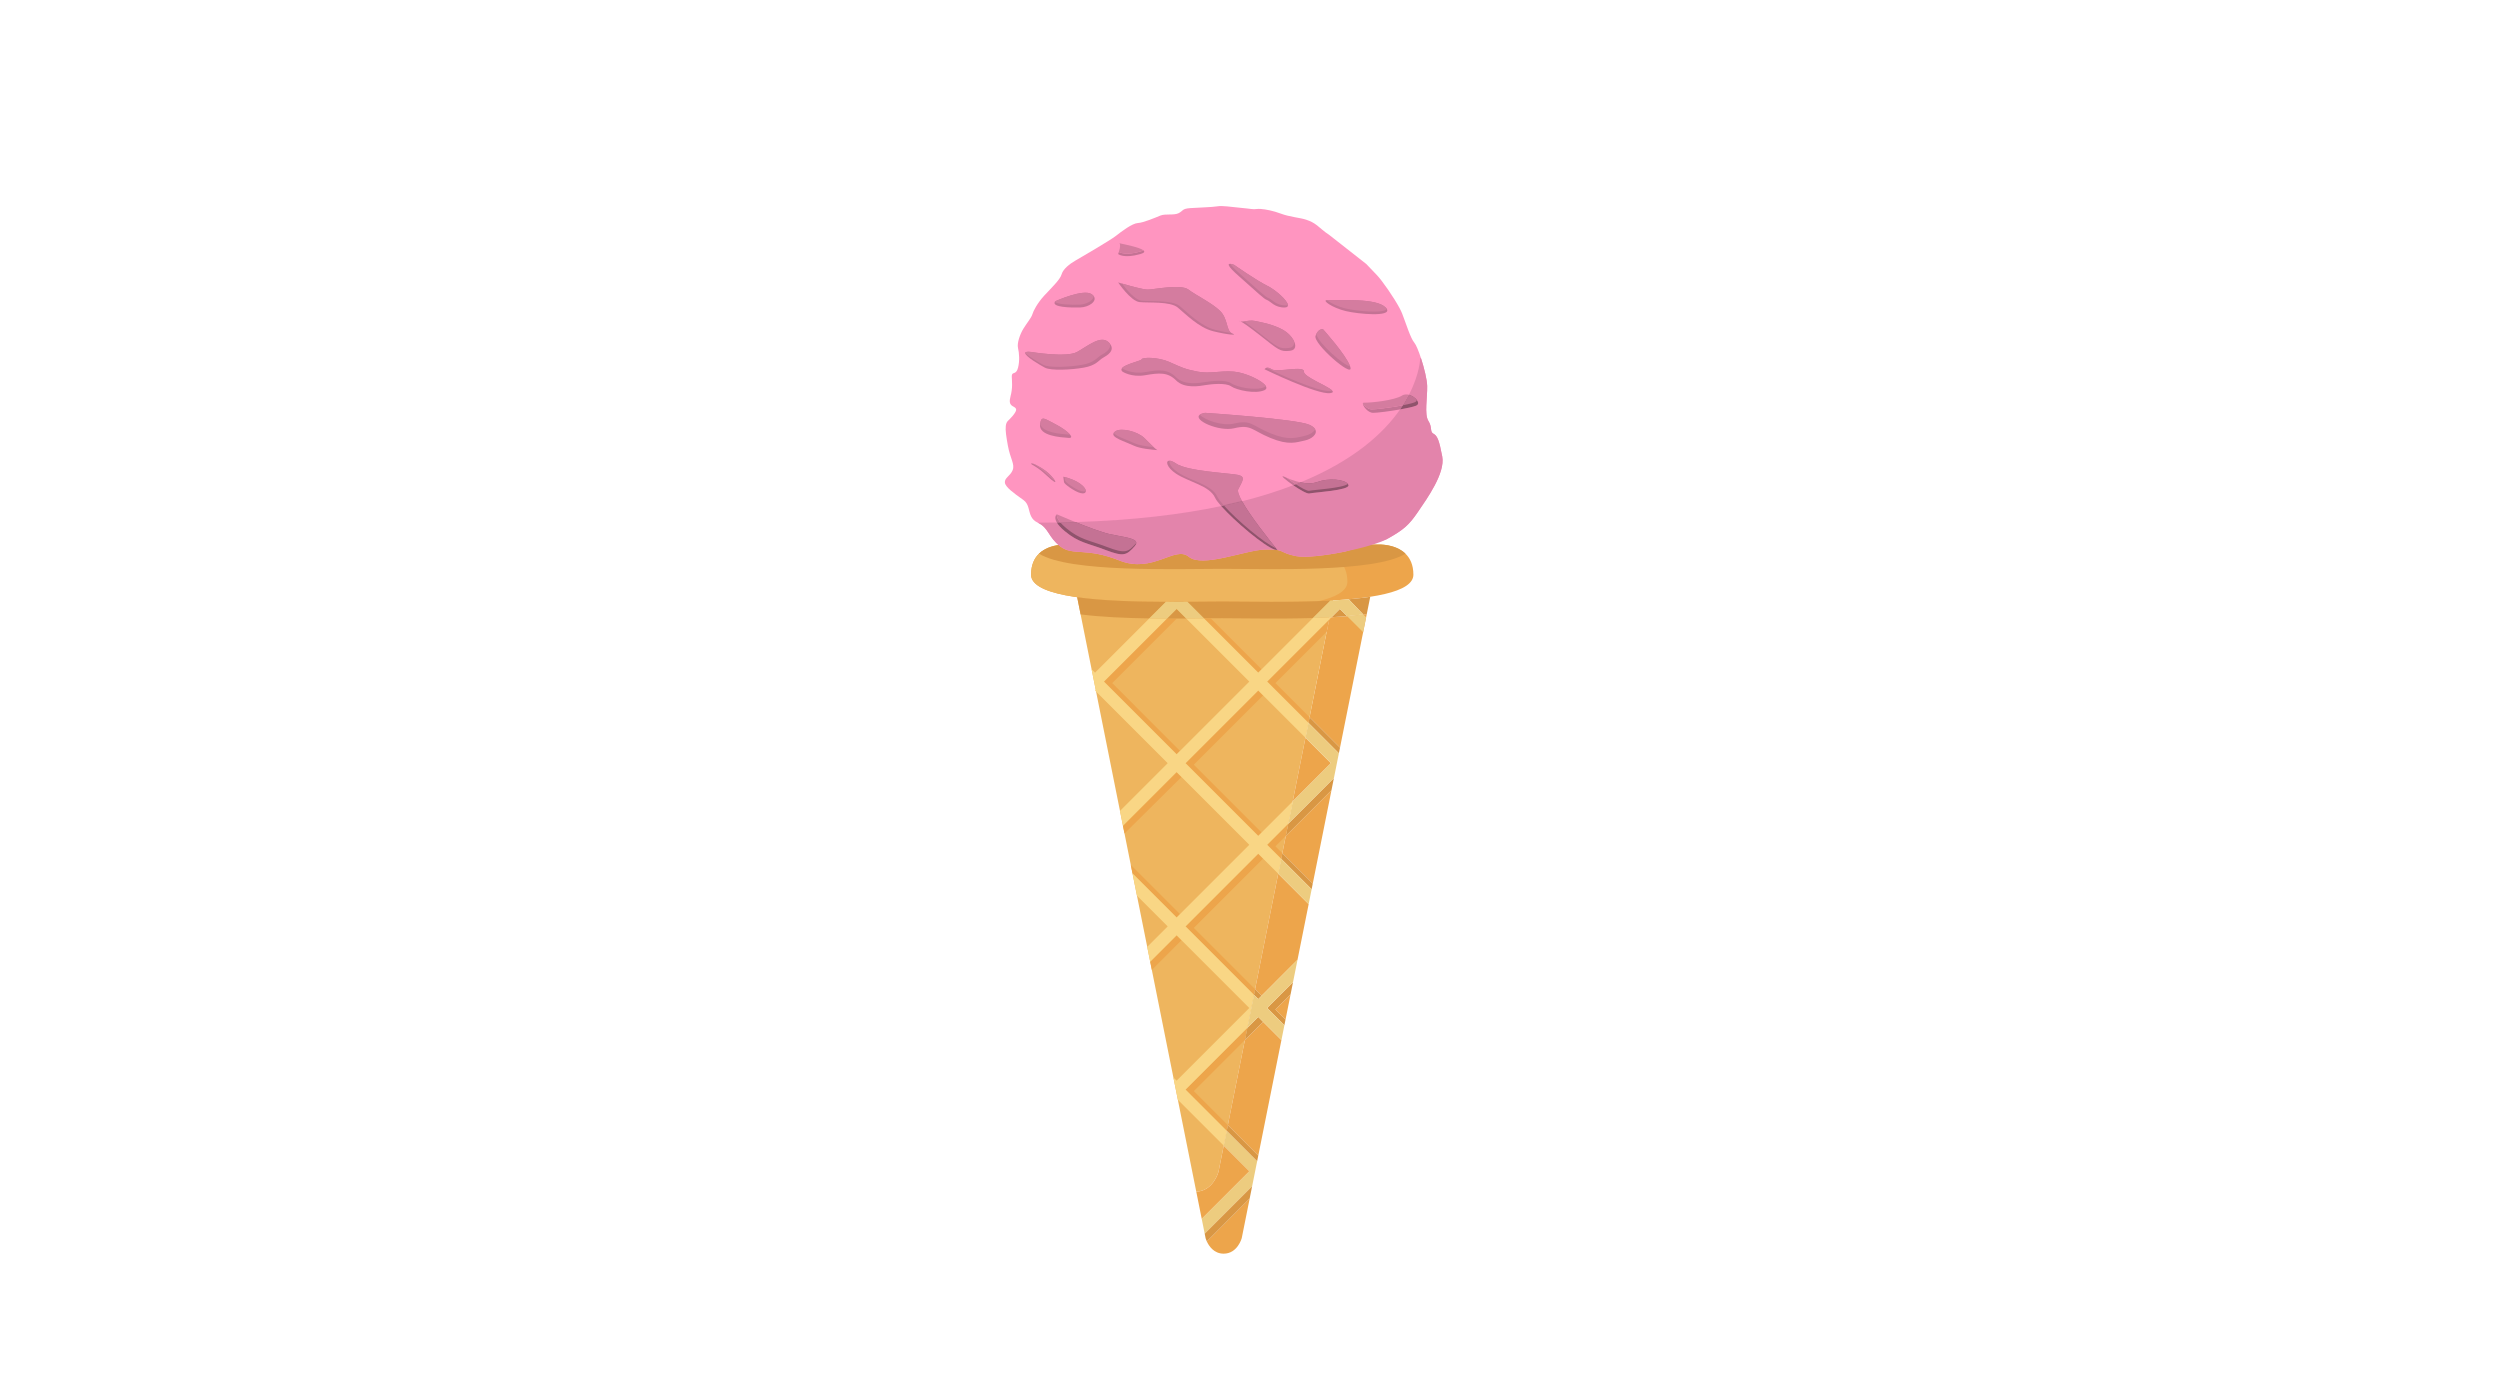 <svg version="1.1" xmlns="http://www.w3.org/2000/svg" xmlns:xlink="http://www.w3.org/1999/xlink" viewBox="0 0 768 430" enable-background="new 0 0 768 430" xml:space="preserve">
<g id="Layer_2">
</g>
<g id="Layer_1">
	<g>
		<g>
			<polygon fill="#EDCC7F" points="386.199,356.727 386.18,356.829 386.031,357.558 385.63,359.562 385.281,361.31 385.264,361.396 
				385.143,361.996 384.657,364.416 370.082,378.992 369.911,378.139 369.166,374.423 383.729,359.862 383.79,359.802 
				375.929,351.941 376.278,350.208 376.845,347.372 			"/>
			<path fill="#EDA54B" d="M418.795,188.767c0.363-0.046,0.727-0.094,1.08-0.144l-0.203,1.021l-0.02,0.098l-0.894,4.473l-0.02,0.099
				l-7.087,35.368l-9.355-9.354l5.254-26.226l0.895-4.458c0.197-0.009,0.398-0.02,0.596-0.031c1.629-0.09,3.227-0.201,4.786-0.331
				C415.543,189.138,417.207,188.967,418.795,188.767z"/>
			<path fill="#EEB55E" d="M412.93,167.275l-0.521,2.601l-0.025,0.127l-0.164,0.816l-0.979,4.891l-0.024,0.126l-0.133,0.649
				l-0.618,3.089l-1.136,5.663l-7.605,37.956l-0.024,0.127l-1.145,5.71l-0.024,0.126l-4.349,21.703l-1.136,5.664l-0.616,3.089
				l-1.134,5.663l-2.255,11.239l-0.024,0.128l-1.145,5.701l-0.025,0.127l-9.486,47.362l-0.025,0.129l-0.189,0.931l-0.954,4.771
				l-0.025,0.133l-0.154,0.765l-0.622,3.09l-1.133,5.663L374.314,360c0,0-1.582,5.881-6.821,6.078l-5.658-28.23l-0.124-0.624
				l-0.916-4.568l-0.333-1.664l-7.121-35.538l-0.916-4.569l-3.152-15.734l-1.375-6.86l-2.45-12.235l-0.476-2.372l-0.916-4.567
				l-7.344-36.667l-0.107-0.537l-0.916-4.568l-0.352-1.754l-3.375-16.844l-1.056-5.278l-2.671-13.326l-0.575-2.865H412.93z"/>
			<path fill="#EDA54B" d="M434.194,176.533c0,0.635-0.177,1.224-0.512,1.769c-1.526,2.492-6.364,4.054-12.745,5.027
				c-0.775,0.122-1.576,0.231-2.396,0.333c-0.206,0.024-0.415,0.052-0.624,0.074c-1.086,0.129-2.202,0.245-3.345,0.346
				c-0.085,0.009-0.17,0.017-0.255,0.022c-0.058,0.006-0.112,0.008-0.171,0.014c-0.035,0.002-0.072,0.005-0.11,0.008
				c-0.517,0.047-1.04,0.088-1.567,0.126c-0.199,0.017-0.396,0.031-0.595,0.044c-0.786,0.058-1.584,0.11-2.39,0.154
				c-0.154,0.011-0.309,0.019-0.462,0.028c-0.039,0.002-0.075,0.002-0.112,0.005h-0.025c-0.027,0-0.053,0.003-0.074,0.006
				c-0.009,0-0.014,0-0.02,0.003c-0.041,0.002-0.08,0.005-0.118,0.005c-1.175,0.064-2.362,0.116-3.556,0.163
				c-11.148,0.424-22.818,0.124-29.645,0.124c-2.277,0-5.093,0.033-8.249,0.06c-0.135,0.003-0.272,0.003-0.411,0.003l-0.071-0.072
				l-0.074,0.074c-0.627,0.006-1.265,0.012-1.914,0.017h-0.121c-0.325,0.003-0.655,0.003-0.985,0.006
				c-0.641,0.005-1.29,0.008-1.948,0.011h-0.333l-0.107-0.108l-0.107,0.108c-0.613,0.002-1.238,0.005-1.865,0.002h-0.118
				c-0.338,0-0.677,0-1.018-0.002c-16.916-0.042-37.422-0.927-40.893-6.582c-0.336-0.544-0.512-1.133-0.512-1.769
				c0-3.028,1.021-5.069,2.44-6.447c0.236-0.231,0.483-0.443,0.742-0.635c3.221-2.44,7.731-2.175,7.731-2.175h96.45
				c0.014,0,0.03,0,0.043,0.002c1.629,0.058,5.19,0.471,7.601,2.808C433.174,171.464,434.194,173.504,434.194,176.533z"/>
			<path fill="#EEB55E" d="M413.916,178.708c0,0.636-0.176,1.224-0.513,1.77c-0.626,1.02-1.81,1.886-3.427,2.618
				c-0.044,0.002-0.085,0.005-0.129,0.008c-0.039,0.002-0.074,0.002-0.113,0.005l0.066,0.066c-1.31,0.575-2.891,1.067-4.684,1.485
				c-11.148,0.424-22.818,0.124-29.645,0.124c-2.277,0-5.093,0.033-8.249,0.06c-0.135,0.003-0.272,0.003-0.411,0.003l-0.071-0.072
				l-0.074,0.074c-0.627,0.006-1.265,0.012-1.914,0.017h-0.121c-0.325,0.003-0.655,0.003-0.985,0.006
				c-0.641,0.005-1.29,0.008-1.948,0.011h-0.333l-0.107-0.108l-0.107,0.108c-0.613,0.002-1.238,0.005-1.865,0.002h-0.118
				c-0.338,0-0.677,0-1.018-0.002c-16.916-0.042-37.422-0.927-40.893-6.582c-0.336-0.544-0.512-1.133-0.512-1.769
				c0-3.028,1.021-5.069,2.44-6.447c0.236-0.231,0.483-0.443,0.742-0.635h83.073c0,0,5.256-0.309,8.472,2.81
				C412.895,173.639,413.916,175.68,413.916,178.708z"/>
			<path fill="#EEB55E" d="M361.261,184.775l0.107,0.108c-0.071,0.002-0.143,0.002-0.214,0L361.261,184.775z"/>
			<path fill="#EEB55E" d="M366.743,184.775l0.071,0.072c-0.049,0.002-0.098,0.002-0.145,0.002L366.743,184.775z"/>
			<path fill="#EEB55E" d="M409.977,183.096c-0.058,0.027-0.115,0.055-0.176,0.08l-0.066-0.066c0.039-0.003,0.074-0.003,0.113-0.005
				C409.892,183.101,409.933,183.098,409.977,183.096z"/>
			<path fill="#D99744" d="M431.756,170.085c-9.28,5.87-42.563,4.66-56.283,4.66c-13.718,0-47.004,1.209-56.284-4.66
				c3.215-3.119,8.474-2.81,8.474-2.81h95.621C423.283,167.275,428.54,166.966,431.756,170.085z"/>
			<path fill="#D47C9F" d="M392.412,167.259c-0.232-0.042-0.493-0.079-0.795-0.105C391.944,167.258,392.213,167.297,392.412,167.259
				z"/>
			<path fill="none" d="M358.5,190.021l-19.365,19.363l1.774,1.777l20.551,20.551l22.329-22.328l-19.379-19.38
				C362.517,190.017,360.536,190.025,358.5,190.021z"/>
			<polygon fill="none" points="386.529,256.782 408.797,234.514 408.857,234.454 388.305,213.9 386.529,212.126 364.202,234.454 
							"/>
			<path fill="none" d="M375.473,189.919c-1.625,0-3.527,0.017-5.628,0.037l16.685,16.685l16.785-16.783
				C392.729,190.187,381.933,189.919,375.473,189.919z"/>
			<polygon fill="none" points="402.297,220.329 407.553,194.104 391.811,209.843 			"/>
			<polygon fill="none" points="391.811,259.982 391.811,259.983 393.932,262.103 394.429,259.612 394.989,256.804 391.871,259.923 
							"/>
			<polygon fill="none" points="366.744,335.19 377.192,345.641 377.258,345.313 378.392,339.65 379.014,336.561 379.167,335.796 
				379.191,335.663 380.146,330.893 380.336,329.962 380.361,329.833 382.429,319.505 366.804,335.131 			"/>
			<polygon fill="#EDA54B" points="393.65,319.524 393.631,319.623 386.546,354.994 377.192,345.641 377.257,345.313 
				378.391,339.65 379.013,336.561 379.167,335.796 379.191,335.663 380.146,330.893 380.335,329.962 380.36,329.833 
				382.428,319.505 388.031,313.902 388.307,314.178 			"/>
			<polygon fill="#EDA54B" points="394.429,259.612 393.932,262.103 403.282,271.449 408.893,243.451 409.03,242.763 
				394.989,256.804 			"/>
			<polygon fill="#D99744" points="395.045,256.523 394.989,256.804 409.03,242.763 409.781,239.015 395.74,253.056 			"/>
			<path fill="#D99744" d="M330.908,183.467l1.056,5.278c6.308,0.814,13.834,1.13,21.094,1.234l5.094-5.094
				C349.037,184.861,338.881,184.593,330.908,183.467z"/>
			<path fill="#D99744" d="M360.937,184.885c0.256,0,0.512,0,0.765-0.001c0.054,0,0.106,0,0.16-0.001
				c-0.653,0.003-1.317,0.003-1.985,0.004C360.232,184.886,360.586,184.886,360.937,184.885z"/>
			<path fill="#D99744" d="M360.937,184.885c0.376,0,0.75-0.001,1.123-0.003c-0.065,0-0.132,0-0.198,0
				c-0.053,0.001-0.106,0.001-0.16,0.001C361.449,184.884,361.193,184.885,360.937,184.885z"/>
			<path fill="#D99744" d="M362.09,184.881c0.202-0.001,0.403-0.001,0.603-0.003C362.492,184.879,362.292,184.88,362.09,184.881z"/>
			<path fill="#D99744" d="M360.937,184.885c-0.351,0.001-0.705,0.001-1.061,0.001c-0.012,0-0.025,0-0.039,0
				C360.207,184.886,360.573,184.886,360.937,184.885z"/>
			<path fill="#D99744" d="M362.692,184.878c-0.2,0.001-0.401,0.002-0.603,0.003c-0.011,0-0.021,0-0.03,0
				c-0.372,0.002-0.746,0.003-1.123,0.003c-0.364,0.001-0.73,0.001-1.099,0.001c-0.183,0-0.364,0-0.548,0l2.173,2.172l2.185-2.185
				C363.333,184.875,363.012,184.877,362.692,184.878z"/>
			<polygon fill="#EDA54B" points="391.871,310.061 396.469,305.459 396.469,305.464 396.332,306.152 394.912,313.223 
				391.811,310.121 			"/>
			<polygon fill="#EDA54B" points="402.02,277.757 402,277.855 398.593,294.858 387.572,305.882 387.297,305.606 385.561,303.872 
				389.846,282.471 389.871,282.344 391.016,276.643 391.04,276.515 392.668,268.402 			"/>
			<polygon fill="#D99744" points="403.282,271.449 393.932,262.103 393.584,263.835 402.936,273.185 403.282,271.45 			"/>
			<g>
				<polygon fill="#EDCC7F" points="402.936,273.186 402.916,273.284 402.365,276.021 402.02,277.757 392.668,268.402 
					393.015,266.673 393.295,265.275 393.584,263.836 				"/>
			</g>
			<polygon fill="#EDA54B" points="400.555,229.03 400.529,229.156 397.115,246.196 408.797,234.514 408.857,234.454 
				401.035,226.631 			"/>
			<polygon fill="#D99744" points="411.652,229.682 402.297,220.329 401.95,222.062 411.305,231.417 			"/>
			<g>
				<polygon fill="#EDCC7F" points="411.305,231.418 411.286,231.517 411.156,232.155 410.389,235.985 410.369,236.085 
					410.268,236.594 409.781,239.014 395.74,253.055 396.181,250.859 396.365,249.947 397.115,246.195 408.797,234.514 
					408.857,234.454 401.035,226.632 401.381,224.899 401.698,223.32 401.723,223.193 401.951,222.061 				"/>
			</g>
			<path fill="none" d="M361.837,337.848l5.657,28.23c5.24-0.197,6.821-6.078,6.821-6.078l1.615-8.059l-12.41-12.41L361.837,337.848
				z"/>
			<path fill="#EDA54B" d="M383.79,359.802l-0.06,0.061l-14.563,14.561l-1.672-8.345c5.239-0.197,6.821-6.078,6.821-6.078
				l1.615-8.059L383.79,359.802z"/>
			<path fill="#EDA54B" d="M383.906,368.166l-0.138,0.688l-2.305,11.505c0,0-1.281,4.767-5.556,4.767
				c-3.006,0-4.532-2.363-5.173-3.76L383.906,368.166z"/>
			<path fill="#D99744" d="M408.673,184.5l-5.358,5.358c-10.586,0.327-21.381,0.061-27.842,0.061c-1.073,0-2.271,0.008-3.567,0.019
				c-0.663,0.005-1.351,0.011-2.06,0.02l-5.091-5.091c0.11,0,0.217-0.002,0.324-0.002c0.588-0.006,1.169-0.008,1.738-0.014
				c3.32-0.03,6.282-0.065,8.656-0.065C383.031,184.784,396.523,185.15,408.673,184.5z"/>
			<path fill="#D99744" d="M365.081,184.864c-0.124,0.001-0.247,0.002-0.372,0.002h0.045
				C364.864,184.866,364.971,184.865,365.081,184.864z"/>
			<path fill="#EDA54B" d="M423.283,167.275h0.828C423.594,167.256,423.283,167.275,423.283,167.275z"/>
			<polygon fill="#EDA54B" points="365.979,336.506 376.845,347.372 377.192,345.641 366.743,335.19 366.804,335.131 
				382.428,319.505 383.179,315.757 364.204,334.731 			"/>
			<polygon fill="#EDA54B" points="410.39,235.985 410.405,235.906 410.357,235.954 			"/>
			<polygon fill="#EDA54B" points="391.045,211.158 401.951,222.061 402.297,220.328 391.811,209.843 407.551,194.102 
				408.301,190.354 389.271,209.384 			"/>
			<path fill="#EDA54B" d="M366.813,184.847l-0.071-0.072l-0.074,0.074c-0.521,0.005-1.052,0.009-1.588,0.014
				c0.587-0.005,1.167-0.009,1.736-0.015L366.813,184.847z"/>
			<polygon fill="#EDA54B" points="361.401,287.395 353.342,295.453 353.843,297.949 362.961,288.833 361.462,287.333 			"/>
			<polygon fill="#EDA54B" points="362.958,238.695 345.449,256.054 344.973,253.682 361.459,237.195 			"/>
			<polygon fill="#EDA54B" points="362.501,280.812 362.227,280.538 347.377,265.688 347.899,268.289 361.462,281.852 			"/>
			<path fill="#EDA54B" d="M362.224,230.397l0.275,0.274l-1.04,1.04l-20.551-20.551l-1.774-1.777l19.366-19.363
				c1.015,0.003,2.016,0,3-0.003l-19.825,19.825L362.224,230.397z"/>
			<polygon fill="#EDA54B" points="361.366,184.88 361.157,184.88 361.261,184.775 			"/>
			<path fill="#EDA54B" d="M387.568,205.602l-1.039,1.039l-16.684-16.684c0.709-0.008,1.397-0.014,2.06-0.02L387.568,205.602z"/>
			<path fill="#D99744" d="M363.237,188.833l-0.276-0.275l-1.498-1.499l-2.963,2.962c1.015,0.002,2.017,0.001,3-0.002
				c0.988-0.003,1.959-0.008,2.909-0.015L363.237,188.833z"/>
			<polygon fill="#EDA54B" points="386.469,262.327 364.204,284.594 365.979,286.368 385.215,305.604 385.561,303.872 
				366.743,285.054 366.804,284.992 388.028,263.766 386.529,262.266 			"/>
			<polygon fill="#EDA54B" points="364.201,234.454 386.529,256.782 387.568,255.742 366.74,234.913 388.028,213.625 
				386.529,212.126 			"/>
			<polygon fill="#EDA54B" points="391.045,261.298 393.584,263.836 393.931,262.102 391.811,259.983 391.871,259.923 
				394.989,256.804 395.045,256.523 395.74,253.055 389.271,259.524 			"/>
			<polygon fill="#D99744" points="386.546,354.993 377.192,345.641 376.846,347.372 386.199,356.727 386.546,354.994 			"/>
			<polygon fill="#D99744" points="387.297,305.606 387.572,305.882 386.532,306.922 385.215,305.604 385.561,303.872 			"/>
			<polygon fill="#D99744" points="397.221,301.709 397.221,301.716 396.469,305.459 391.871,310.061 391.811,310.121 
				394.912,313.223 394.566,314.956 389.271,309.661 390.311,308.621 			"/>
			<polygon fill="#D99744" points="388.031,313.902 382.428,319.505 383.179,315.757 386.471,312.464 386.532,312.403 			"/>
			<path fill="#D99744" d="M384.657,364.416l-0.751,3.75l-13.172,13.199c-0.267-0.589-0.379-1.007-0.379-1.007l-0.272-1.366
				L384.657,364.416z"/>
			<path fill="#EDCC7F" d="M418.76,194.215l0.913-4.571l-0.878-0.878c-1.588,0.202-3.252,0.372-4.969,0.516L418.76,194.215z"/>
			<g>
				<path fill="#F9D685" d="M362.09,184.881c0.203-0.001,0.402-0.002,0.603-0.003c0.32-0.001,0.64-0.003,0.956-0.005
					c0.356-0.002,0.71-0.004,1.061-0.007h-0.075c-0.325,0.003-0.654,0.003-0.985,0.006c-0.587,0.005-1.185,0.008-1.787,0.01
					c0.065,0,0.133,0,0.198,0C362.069,184.881,362.079,184.881,362.09,184.881z"/>
				<polygon fill="#F9D685" points="410.389,235.985 410.369,236.085 410.268,236.594 409.781,239.014 409.781,239.015 
					409.781,239.014 410.268,236.594 410.371,236.085 410.391,235.985 410.39,235.985 				"/>
				<path fill="#F9D685" d="M414.147,184.119c-1.665,0.146-3.38,0.264-5.124,0.36c-0.115,0.005-0.234,0.014-0.35,0.019l-0.002,0.002
					c0.118-0.007,0.234-0.013,0.353-0.02c1.745-0.097,3.462-0.215,5.126-0.358c0.141-0.012,0.28-0.024,0.42-0.037l0.003-0.002
					C414.43,184.097,414.29,184.107,414.147,184.119z"/>
				<path fill="#F9D685" d="M408.301,190.354l-19.029,19.03l1.773,1.774l10.906,10.903l-0.229,1.133l-0.024,0.127l-0.317,1.579
					l-0.346,1.732l-13.007-13.007l-1.499-1.499l-22.328,22.328l22.328,22.328l1.039-1.04l9.547-9.547l-0.75,3.752l-0.185,0.912
					l-0.44,2.195l-6.469,6.47l1.773,1.773l2.539,2.538l-0.289,1.439l-0.28,1.397l-0.347,1.729l-4.64-4.637l-1.499-1.5l-0.061,0.062
					l-22.265,22.267l1.774,1.774l19.236,19.236l-0.57,2.833l-0.091,0.462l-0.255,1.271l-0.495,2.476l-0.625,3.111l-18.975,18.975
					l1.774,1.774l10.867,10.866l-0.567,2.836l-0.349,1.733l-12.41-12.41l-1.684-1.684l-0.124-0.624l-0.916-4.568l-0.333-1.664
					l0.999,0.998l22.267-22.268l0.06-0.061l-20.554-20.554l-1.773-1.774l-0.061,0.062l-8.059,8.059l-0.916-4.569l6.293-6.292
					l-7.762-7.76l-1.683-1.683l-1.375-6.86l3.062,3.062l10.501,10.5l1.039-1.039l21.225-21.228l0.061-0.061l-20.829-20.829
					l-1.499-1.5l-16.486,16.486l-0.916-4.567l14.66-14.66L338.166,213.9l-1.452-1.452l-0.321-0.322l0.214-0.215l-0.916-4.568
					l-0.352-1.754l1.054,1.053l16.665-16.662c0.996,0.014,1.986,0.025,2.967,0.031c0.834,0.005,1.659,0.01,2.476,0.01
					l-19.366,19.363l1.774,1.777l20.551,20.551l22.328-22.328l-19.379-19.379c0.701-0.006,1.389-0.011,2.062-0.017
					c1.171-0.011,2.3-0.022,3.375-0.03l16.684,16.684l1.039-1.039l15.746-15.743c1.043-0.033,2.083-0.072,3.117-0.119
					c0.674-0.027,1.345-0.061,2.014-0.096L408.301,190.354z"/>
				<path fill="#F9D685" d="M409.041,189.614l-0.74,0.74l0.145-0.709C408.643,189.636,408.844,189.625,409.041,189.614z"/>
				<path fill="#F9D685" d="M359.838,184.886c0.013,0,0.026,0,0.039,0c-0.195,0-0.39,0-0.586,0c-0.377,0-0.757,0-1.136-0.002
					l-0.001,0.001c0.381,0,0.761,0.001,1.138,0.002C359.474,184.886,359.655,184.886,359.838,184.886z"/>
				<polygon fill="#F9D685" points="411.305,231.418 411.286,231.517 411.156,232.155 411.156,232.155 411.157,232.155 
					411.286,231.517 411.307,231.418 411.305,231.417 				"/>
			</g>
			<path fill="#EDCC7F" d="M369.845,189.958c-0.212,0.003-0.426,0.003-0.641,0.005c-0.217,0.003-0.435,0.003-0.655,0.006
				c-0.396,0.002-0.8,0.008-1.21,0.011c-0.267,0.003-0.539,0.005-0.813,0.008h-0.056c-0.673,0.005-1.361,0.011-2.062,0.017
				l-1.172-1.172l-0.275-0.275l-1.499-1.499l-2.962,2.962c-0.702,0-1.411-0.003-2.126-0.008c-0.116,0-0.231-0.002-0.35-0.002
				c-0.981-0.006-1.972-0.017-2.967-0.031l5.097-5.096c0.379,0.002,0.759,0.002,1.136,0.002c0.138-0.002,0.93-0.005,1.868-0.005
				h0.209l0.002,0.003h0.493c0.066,0,0.135,0,0.198-0.003h0.03c0.244,0,0.486,0,0.729-0.003c0.132,0,0.264,0,0.396-0.002
				c0.771-0.006,1.377-0.009,1.496-0.009h0.044L369.845,189.958z"/>
			<path fill="#EDCC7F" d="M363.214,184.875c-0.132,0.002-0.264,0.002-0.396,0.002c-0.242,0.003-0.484,0.003-0.729,0.003h-0.03
				c-0.063,0.003-0.132,0.003-0.198,0.003h-0.493l-0.002-0.003C361.982,184.877,362.642,184.875,363.214,184.875z"/>
			<path fill="#D99744" d="M420.938,183.334l-1.062,5.289c-0.354,0.05-0.717,0.097-1.08,0.144l-4.478-4.662
				C416.553,183.904,418.948,183.64,420.938,183.334z"/>
			<path fill="#D99744" d="M409.043,189.613c1.627-0.09,3.227-0.2,4.783-0.331l-2.226-2.227L409.043,189.613z"/>
			<path fill="#EDCC7F" d="M418.795,188.767c-1.588,0.201-3.252,0.372-4.968,0.517l-2.228-2.227l-2.559,2.558
				c-1.884,0.105-3.801,0.184-5.727,0.245l5.358-5.358c0.009,0,0.05-0.003,0.118-0.008c0.006-0.003,0.011-0.003,0.02-0.003
				c0.024,0,0.049-0.003,0.074-0.006h0.025c0.037-0.002,0.073-0.002,0.112-0.005c0.96-0.052,1.913-0.113,2.852-0.182
				c0.198-0.014,0.396-0.028,0.595-0.044c0.527-0.038,1.051-0.08,1.567-0.126c0.038-0.002,0.075-0.005,0.11-0.008
				c0.059-0.006,0.113-0.008,0.171-0.014L418.795,188.767z"/>
			<polygon fill="#EDCC7F" points="398.593,294.858 397.705,299.296 397.221,301.709 390.311,308.621 389.271,309.661 
				394.566,314.956 394.547,315.058 393.999,317.792 393.65,319.524 388.307,314.178 386.532,312.403 386.471,312.464 
				383.179,315.757 383.804,312.646 384.299,310.17 384.554,308.899 384.645,308.438 385.215,305.604 386.532,306.922 
				387.572,305.882 			"/>
			<polygon fill="#EDCC7F" points="397.221,301.709 397.221,301.716 390.311,308.621 			"/>
		</g>
		<path fill="#FF95C0" d="M435.589,157.258c-2.75,4.035-4.4,5.501-9.352,8.251c-0.146,0.082-0.306,0.165-0.476,0.248l-12.506,3.672
			c-6.032,1.235-12.314,1.98-15.164,1.4c-5.41-1.1-3.209-2.201-9.441-2.019c-6.236,0.185-19.253,5.718-23.472,2.217
			c-4.216-3.499-11.002,5.268-21.269,1.161c-10.268-4.109-14.303-1.358-18.153-4.293c-3.851-2.935-3.485-5.686-6.967-7.335
			c-1.04-0.493-1.623-1.15-1.994-1.878c-0.88-1.706-0.608-3.801-2.406-5.089c-0.116-0.083-0.231-0.165-0.347-0.247
			c-2.479-1.766-5.163-3.669-5.338-5.069c-0.185-1.469,1.65-2.019,2.385-3.851c0.731-1.834-0.735-3.485-1.469-7.52
			c-0.242-1.345-0.446-2.517-0.564-3.523c-0.239-2.014-0.154-3.361,0.564-4.084c0,0,3.026-2.751,2.476-3.76
			c-0.551-1.01-2.567-0.459-1.651-3.851c0.16-0.594,0.27-1.156,0.341-1.684c0.344-2.495-0.132-4.235,0.107-4.917
			c0.286-0.825,1.295,0,1.846-2.109c0.55-2.107,0.366-4.492,0-6.051c-0.369-1.557,0.641-4.307,1.65-5.958
			c1.007-1.65,2.476-3.394,2.751-4.4c0.274-1.009,1.557-3.485,3.666-5.776c2.109-2.293,4.86-4.86,5.317-6.51
			c0.459-1.65,2.476-3.21,4.219-4.216c1.741-1.009,10.727-6.235,12.468-7.61c1.741-1.375,5.028-3.851,6.73-3.942
			c1.705-0.093,5.372-1.65,6.931-2.294c1.557-0.641,4.126,0,5.592-0.731c1.466-0.734,1.009-1.375,3.576-1.559
			s6.785-0.275,8.342-0.55c1.56-0.275,4.035,0.185,7.151,0.459c3.119,0.275,3.76,0.55,4.951,0.366
			c0.294-0.044,0.71-0.05,1.213-0.017h0.011c1.543,0.107,3.903,0.58,6.07,1.4c2.883,1.092,6.092,1.276,7.928,1.917
			c1.328,0.465,2.125,0.833,3.303,1.733c0.447,0.343,0.948,0.762,1.554,1.293c0.644,0.563,1.351,1.086,2.073,1.551l11.48,9.007
			c1.184,1.219,2.159,2.253,3.317,3.469c1.551,1.631,5.138,6.747,6.928,10.111c0.324,0.61,0.589,1.163,0.773,1.628
			c1.19,3.023,2.565,7.605,3.757,8.98c0.523,0.603,1.329,2.563,2.076,4.866c0.955,2.954,1.815,6.471,1.867,8.43
			c0.091,3.482-0.918,8.708,0.366,10.727c1.285,2.016,0.366,3.3,1.561,3.941c1.19,0.641,1.741,1.925,2.703,7.013
			C444.023,145.341,438.339,153.226,435.589,157.258z"/>
		<path fill="#C47294" d="M372.651,101.746c-4.401-1.1-8.526-5.363-10.864-7.288c-2.338-1.926-8.939-1.375-11.689-1.65
			c-2.75-0.275-6.601-6.051-6.601-6.051s0.468,0.144,1.196,0.358c2.121,0.624,6.447,1.843,7.88,1.843c1.926,0,10.177-1.788,12.515,0
			c2.338,1.788,7.289,4.125,9.764,6.601c2.34,2.34,1.854,5.787,3.42,6.736c0.092,0.058,0.187,0.101,0.292,0.14
			C380.489,103.121,377.052,102.847,372.651,101.746z"/>
		<path fill="#C47294" d="M388.465,119.852c-2.75,1.285-8.617,0-10.267-1.171c-1.65-1.172-6.235-0.66-7.885-0.38
			c-1.65,0.281-6.417,1.186-9.011-1.43c-2.591-2.613-5.292-2.335-9.508-1.601c-4.219,0.732-6.969-1.1-6.969-1.1
			c-0.424-0.385-0.413-0.751-0.129-1.092c1.059-1.279,5.946-2.225,6.032-2.709c0.113-0.616,4.918-0.783,8.584,0.867
			c3.667,1.65,4.767,2.2,8.617,2.935c3.851,0.731,6.785-0.369,11.183,0c3.385,0.283,8.732,2.739,9.758,4.439
			C389.178,119.118,389.098,119.558,388.465,119.852z"/>
		<path fill="#D47C9F" d="M378.272,102.294c-1.188-0.146-2.986-0.476-4.98-0.974c-4.4-1.1-8.526-5.364-10.864-7.289
			c-2.338-1.925-8.939-1.375-11.69-1.65c-2.115-0.212-4.881-3.681-6.045-5.267c2.121,0.624,6.447,1.843,7.88,1.843
			c1.926,0,10.177-1.788,12.515,0c2.338,1.788,7.289,4.125,9.764,6.601C377.192,97.898,376.705,101.345,378.272,102.294z"/>
		<path fill="#C47294" d="M408.635,120.771c-4.032,0.55-20.17-7.335-20.17-7.335s0.152-0.303,0.534-0.432
			c0.344-0.118,0.88-0.091,1.667,0.432c1.65,1.1,10.086-1.284,9.901,0.734c-0.143,1.565,7.226,4.346,8.644,5.768
			C409.621,120.35,409.539,120.647,408.635,120.771z"/>
		<path fill="#D47C9F" d="M409.211,119.938c-0.131,0.063-0.32,0.11-0.576,0.146c-3.596,0.489-16.811-5.724-19.636-7.08
			c0.344-0.118,0.88-0.091,1.667,0.432c1.65,1.1,10.086-1.284,9.901,0.734C400.425,115.735,407.793,118.516,409.211,119.938z"/>
		<path fill="#D47C9F" d="M388.869,118.609c-0.09,0.107-0.225,0.201-0.404,0.287c-2.75,1.284-8.617,0-10.267-1.172
			c-1.65-1.171-6.235-0.66-7.885-0.379c-1.65,0.281-6.417,1.186-9.011-1.43c-2.591-2.613-5.292-2.336-9.508-1.601
			c-4.219,0.731-6.969-1.1-6.969-1.1c-0.05-0.044-0.093-0.091-0.129-0.135c1.059-1.279,5.946-2.225,6.032-2.709
			c0.113-0.616,4.918-0.783,8.584,0.867c3.667,1.65,4.767,2.2,8.617,2.935c3.851,0.731,6.785-0.369,11.183,0
			C382.497,114.453,387.844,116.909,388.869,118.609z"/>
		<path fill="#C47294" d="M338.821,109.932c-1.331,0.754-2.062,2.344-5.913,3.015c-3.851,0.674-10.086,0.979-11.92,0
			c-1.405-0.748-6.246-3.567-6.043-4.549c0.061-0.3,0.592-0.429,1.827-0.278c0,0,10.817,1.832,14.118,0
			c3.301-1.834,7.335-5.32,9.72-2.935c0.119,0.118,0.226,0.236,0.317,0.35C342.713,107.726,340.083,109.217,338.821,109.932z"/>
		<path fill="#D47C9F" d="M338.315,109.06c-1.329,0.753-2.063,2.343-5.913,3.015c-3.851,0.673-10.083,0.979-11.918,0
			c-1.097-0.586-4.288-2.429-5.54-3.677c0.061-0.3,0.592-0.429,1.827-0.278c0,0,10.817,1.832,14.118,0
			c3.301-1.834,7.335-5.32,9.72-2.935c0.119,0.118,0.226,0.236,0.317,0.35C341.505,107.253,339.404,108.444,338.315,109.06z"/>
		<path fill="#C47294" d="M321.538,146.075c-3.3-3.119-4.789-3.21-4.767-3.669c0.005-0.08,0.132-0.088,0.352-0.033
			c1.023,0.264,4.041,1.89,5.699,3.702c0.666,0.723,1.109,1.309,1.29,1.656v0.002C324.478,148.44,323.749,148.163,321.538,146.075z"
			/>
		<path fill="#D47C9F" d="M324.112,147.731c-0.371-0.168-1.147-0.77-2.401-1.956c-2.624-2.481-4.106-3.042-4.588-3.402
			c1.023,0.264,4.041,1.89,5.699,3.702C323.487,146.798,323.931,147.384,324.112,147.731z"/>
		<path fill="#C47294" d="M333.565,150.8c0.066,1.006-1.419,1.219-4.143-0.509c-2.677-1.699-2.566-2.208-2.566-2.208l-0.206-1.642
			c0,0,0.132,0.027,0.36,0.083c0.979,0.239,3.744,1.031,5.528,2.654C333.205,149.785,333.538,150.363,333.565,150.8z"/>
		<path fill="#D47C9F" d="M333.565,150.8c-0.547,0.388-1.861,0.134-3.87-1.127c-2.697-1.693-2.566-2.209-2.566-2.209l-0.119-0.94
			c0.979,0.239,3.744,1.031,5.528,2.654C333.205,149.785,333.538,150.363,333.565,150.8z"/>
		<path fill="#D47C9F" d="M381.109,98.737c-0.192-0.027-0.369-0.074-0.528-0.154C380.581,98.583,380.614,98.487,381.109,98.737z"/>
		<path fill="#C47294" d="M396.35,107.751c-3.117,0.369-3.482-0.182-9.533-4.943c-3.493-2.747-5.031-3.729-5.708-4.07
			c0.308,0.044,0.657,0.028,1.031-0.008c1.004-0.104,2.176-0.382,3.208-0.165c1.65,0.35,5.5,0.936,8.801,2.77
			c1.425,0.792,2.61,2.03,3.248,3.208C398.236,106.092,398.12,107.542,396.35,107.751z"/>
		<path fill="#D47C9F" d="M395.978,106.882c-3.116,0.365-3.481-0.185-9.533-4.942c-2.016-1.587-3.38-2.586-4.304-3.21
			c1.004-0.104,2.176-0.382,3.208-0.165c1.65,0.35,5.5,0.936,8.801,2.77c1.425,0.792,2.61,2.03,3.248,3.208
			C397.76,105.732,397.41,106.713,395.978,106.882z"/>
		<path fill="#C47294" d="M350.326,78.046c-5.135,1.469-6.829,0-6.829,0s0.099-0.261,0.217-0.638
			c0.597,0.328,2.503,1.034,6.612-0.141c0.429-0.124,0.731-0.25,0.921-0.376C351.74,77.285,351.603,77.683,350.326,78.046z"/>
		<path fill="#D47C9F" d="M351.248,76.891c-0.19,0.126-0.492,0.253-0.921,0.376c-4.109,1.174-6.015,0.468-6.612,0.141
			c0.204-0.658,0.459-1.667,0.347-2.289c-0.031-0.165-0.088-0.302-0.179-0.401c0.063,0.013,0.129,0.027,0.204,0.044
			C345.78,75.139,350.131,76.002,351.248,76.891z"/>
		<path fill="#C47294" d="M395.65,93.729c0.039,0.432-0.239,0.707-0.951,0.729c-3.117,0.091-4.4-1.926-5.457-2.291
			c-1.059-0.369-2.61-2.019-8.661-7.335c-3.78-3.32-3.411-3.854-2.599-3.785c0.484,0.042,1.13,0.3,1.13,0.3s6.785,4.77,10.13,6.406
			C391.822,89.015,395.525,92.269,395.65,93.729z"/>
		<path fill="#D47C9F" d="M395.65,93.729c-0.141,0.055-0.319,0.085-0.539,0.091c-3.117,0.091-4.4-1.925-5.457-2.291
			c-1.059-0.366-2.609-2.016-8.661-7.335c-1.87-1.645-2.726-2.604-3.011-3.147c0.484,0.042,1.13,0.3,1.13,0.3
			s6.785,4.77,10.13,6.406C391.822,89.015,395.525,92.269,395.65,93.729z"/>
		<path fill="#D47C9F" d="M424.037,140.023c-1.185,0.527,3.851-3.484,8.436,0c4.583,3.484,6.233,6.163,4.4,6.29
			C435.039,146.44,425.688,139.29,424.037,140.023z"/>
		<path fill="#C47294" d="M404.133,103.163c0.068-0.195,0.141-0.371,0.217-0.528c0.848-1.793,2.086-1.485,2.086-1.485
			s7.052,7.835,8.301,11.348c0.057,0.16,0.104,0.308,0.134,0.448C415.602,116.187,403.293,105.545,404.133,103.163z"/>
		<path fill="#D47C9F" d="M414.736,112.498c-1.877-0.11-9.848-7.209-10.387-9.863c0.848-1.793,2.086-1.485,2.086-1.485
			S413.487,108.985,414.736,112.498z"/>
		<path fill="#C47294" d="M331.808,94.458c-2.979,0.088-8.631-0.074-7.778-1.686c0.039-0.078,0.094-0.157,0.165-0.24
			c0,0,8.529-3.85,11.096-2.2c0.313,0.201,0.544,0.415,0.704,0.633C337.138,92.532,334.541,94.378,331.808,94.458z"/>
		<path fill="#D47C9F" d="M335.994,90.965c-0.069,1.312-2.22,2.565-4.462,2.632c-2.327,0.068-6.29-0.014-7.503-0.825
			c0.039-0.078,0.094-0.157,0.165-0.24c0,0,8.529-3.85,11.096-2.2C335.604,90.533,335.834,90.748,335.994,90.965z"/>
		<path fill="#C47294" d="M355.563,138.283c-1.851-0.171-5.242-0.429-7.252-1.378c-2.82-1.326-7.138-2.503-6.175-3.936
			c0.102-0.151,0.262-0.308,0.49-0.465c1.758-1.216,6.771,0,8.887,2.019c1.009,0.965,2,2.024,2.877,2.824
			C354.81,137.733,355.205,138.058,355.563,138.283z"/>
		<path fill="#D47C9F" d="M354.389,137.348c-1.892-0.182-4.442-0.495-6.078-1.267c-2.261-1.062-5.482-2.03-6.175-3.111
			c0.102-0.151,0.262-0.308,0.49-0.465c1.758-1.216,6.771,0,8.887,2.019C352.521,135.489,353.511,136.547,354.389,137.348z"/>
		<path fill="#C47294" d="M328.234,134.523c-2.296-0.185-9.263-0.55-8.713-4.219c0.008-0.046,0.014-0.094,0.022-0.137
			c0.405-2.508,1.155-1.661,4.659,0.137c2.014,1.034,3.769,2.302,4.503,3.177C329.274,134.16,329.236,134.603,328.234,134.523z"/>
		<path fill="#D47C9F" d="M328.706,133.481c-0.125,0.022-0.278,0.028-0.471,0.011c-2.093-0.168-8.072-0.487-8.691-3.325
			c0.405-2.508,1.155-1.661,4.659,0.137C326.216,131.338,327.971,132.606,328.706,133.481z"/>
		<path fill="#C47294" d="M413.402,95.559c-4.143-0.993-7.402-3.348-5.773-3.362c0.027,0,0.057,0.003,0.09,0.003
			c4.043,0.154,15.037-0.729,17.97,2.277c0.161,0.165,0.28,0.319,0.362,0.462C427.432,97.381,417.387,96.513,413.402,95.559z"/>
		<path fill="#D47C9F" d="M426.051,94.939c-1.131,1.421-9.182,0.657-12.648-0.173c-2.605-0.622-4.863-1.785-5.773-2.569
			c0.027,0,0.057,0.003,0.09,0.003c4.043,0.154,15.037-0.729,17.97,2.277C425.85,94.642,425.969,94.796,426.051,94.939z"/>
		<path fill="#C47294" d="M400.844,135.323c-2.613,0.528-4.812,1.601-10.59-0.792c-5.775-2.393-5.921-4.227-11.144-2.965
			c-4.576,1.105-12.753-2.495-10.526-4.17c0.314-0.236,0.831-0.435,1.593-0.575c0,0,28.054,1.878,32.042,3.666
			c0.974,0.435,1.543,0.914,1.812,1.397C404.876,133.384,402.818,134.925,400.844,135.323z"/>
		<path fill="#D47C9F" d="M404.031,131.885c-0.492,0.941-1.856,1.724-3.188,1.994c-2.613,0.528-4.812,1.601-10.59-0.792
			c-5.775-2.393-5.921-4.227-11.144-2.967c-3.479,0.841-9.041-1.037-10.526-2.723c0.314-0.236,0.831-0.435,1.593-0.575
			c0,0,28.054,1.878,32.042,3.666C403.192,130.923,403.762,131.401,404.031,131.885z"/>
		<path fill="#C47294" d="M381.494,153.854c0.022,0.044,0.046,0.087,0.071,0.132c-0.258,0.066-0.517,0.129-0.776,0.192
			c-0.52,0.129-1.045,0.256-1.573,0.38c-0.266,0.063-0.531,0.126-0.8,0.187c-0.804,0.187-1.62,0.368-2.448,0.547
			c-0.273,0.058-0.545,0.115-0.817,0.173c-0.941-1.067-1.621-1.975-1.907-2.607c-1.65-3.666-8.066-4.767-11.942-7.333
			c-2.91-1.928-3.4-4.062-1.998-3.996c0.463,0.021,1.137,0.286,1.998,0.877c3.46,2.384,16.527,2.935,19.008,3.485
			c2.479,0.55,1.371,1.834,0.085,4.4C380.102,150.88,380.581,152.192,381.494,153.854z"/>
		<path fill="#C47294" d="M325.74,160.496c-0.363,0.008-0.726,0.014-1.092,0.019c-1.023-1.771,0.008-2.522,0.008-2.522
			c-0.038,0.393,0.052,0.924,0.446,1.604C325.262,159.871,325.468,160.171,325.74,160.496z"/>
		<path fill="#C47294" d="M398.051,148.762c-0.258,0.102-0.516,0.204-0.777,0.303c-2.316-1.59-4.233-3.227-2.756-2.624
			c0,0,0.293,0.151,0.8,0.374c0.553,0.432,1.235,0.93,1.956,1.425C397.529,148.416,397.79,148.592,398.051,148.762z"/>
		<path fill="#C47294" d="M430.957,124.493c-0.27,0.423-0.558,0.853-0.857,1.285c-3.273,0.575-7.041,1.045-8.263,1.045
			c-1.68,0-3.234-2.178-3.174-2.894c0.566,0.861,1.637,1.84,2.762,1.84c1.221,0,4.989-0.471,8.262-1.042
			C430.121,124.649,430.548,124.572,430.957,124.493z"/>
		<path fill="#E384AB" d="M443.062,140.252c-0.962-5.088-1.513-6.373-2.703-7.013c-1.194-0.641-0.275-1.925-1.561-3.941
			c-1.284-2.02-0.275-7.245-0.366-10.727c-0.052-1.959-0.912-5.476-1.867-8.43l-0.274-0.209c0,0-0.041,4.754-3.466,11.348
			c1.995,0.524,3.827,2.669,2.215,3.341c-0.869,0.362-2.799,0.781-4.938,1.157c-5.021,7.224-14.116,15.65-30.591,22.4
			c1.689,0.352,3.54,0.466,5.092-0.095c4.033-1.458,9.215-0.703,9.649,0.936c0.435,1.64-10.567,2.233-12.033,2.578
			c-0.679,0.159-2.958-1.168-4.945-2.532c-4.658,1.793-9.87,3.453-15.707,4.921c3.1,5.582,10.872,14.976,10.872,14.976
			c-0.002,0-0.003,0-0.004,0c1.812,0.333,1.886,1.099,5.658,1.866c5.41,1.1,23.194-2.569,28.146-5.319
			c4.951-2.75,6.602-4.216,9.352-8.251C438.339,153.226,444.023,145.341,443.062,140.252z"/>
		<path fill="#E384AB" d="M375.152,155.466c-12.288,2.593-27.047,4.375-44.769,4.917c3.549,1.431,7.895,3.081,10.409,3.66
			c4.768,1.101,10.085,1.284,7.701,3.851c-2.384,2.567-3.117,3.266-8.801,1.083c-5.685-2.184-8.252-2.184-12.652-5.851
			c-1.252-1.043-1.983-1.908-2.391-2.612c-1.92,0.028-3.871,0.044-5.859,0.044c3.482,1.65,3.116,4.4,6.967,7.335
			c3.85,2.935,7.885,0.184,18.153,4.293c10.267,4.107,17.053-4.659,21.269-1.161c4.219,3.501,17.236-2.032,23.472-2.217
			c1.328-0.039,2.271-0.019,2.988,0.047C388.373,167.809,379.259,160.122,375.152,155.466z"/>
		<path fill="#8F536C" d="M392.435,168.961c-0.233-0.042-0.495-0.077-0.797-0.104c-3.265-1.048-12.38-8.736-16.486-13.392
			c0.271-0.058,0.544-0.115,0.817-0.173c0.828-0.179,1.644-0.36,2.448-0.547c0.269-0.061,0.534-0.124,0.8-0.187
			c0.528-0.124,1.054-0.25,1.573-0.38c0.259-0.063,0.518-0.126,0.776-0.192c2.651,4.775,8.722,12.339,10.421,14.426
			C392.259,168.747,392.418,168.939,392.435,168.961z"/>
		<path fill="#D47C9F" d="M381.494,153.854c-1.826,0.451-3.71,0.883-5.655,1.292c-0.94-1.067-1.62-1.978-1.906-2.607
			c-1.65-3.669-8.067-4.77-11.942-7.335c-2.187-1.45-3.008-3.014-2.685-3.674c0.463,0.021,1.137,0.286,1.998,0.877
			c3.46,2.384,16.527,2.935,19.008,3.485c2.479,0.55,1.371,1.834,0.085,4.4C380.102,150.88,380.581,152.192,381.494,153.854z"/>
		<path fill="#C47294" d="M391.986,168.412c-3.479-1.409-11.991-8.604-16.018-13.12c0.828-0.179,1.644-0.36,2.448-0.547
			c0.269-0.061,0.534-0.124,0.8-0.187c0.528-0.124,1.054-0.25,1.573-0.38c0.259-0.063,0.518-0.126,0.776-0.192
			C384.217,158.76,390.287,166.324,391.986,168.412z"/>
		<path fill="#8F536C" d="M349.077,166.833v0.003c-0.021,0.299-0.203,0.649-0.585,1.059c-2.382,2.566-3.117,3.264-8.801,1.083
			c-5.683-2.184-8.251-2.184-12.652-5.85c-1.251-1.045-1.983-1.909-2.39-2.613c0.366-0.005,0.729-0.011,1.092-0.019
			c1.57-0.027,3.116-0.066,4.643-0.113c3.548,1.43,7.896,3.081,10.408,3.66C344.795,164.967,349.187,165.245,349.077,166.833z"/>
		<path fill="#D47C9F" d="M330.383,160.383c-1.527,0.046-3.072,0.085-4.643,0.113c-0.272-0.325-0.479-0.625-0.638-0.899
			c-0.394-0.679-0.484-1.21-0.446-1.604c0,0,1.507,0.655,3.656,1.543C328.953,159.8,329.651,160.085,330.383,160.383z"/>
		<path fill="#C47294" d="M349.077,166.833v0.003c-0.047,0.046-0.084,0.093-0.132,0.143c-2.382,2.566-3.116,3.265-8.801,1.08
			c-5.682-2.18-8.251-2.18-12.652-5.85c-0.762-0.635-1.334-1.204-1.752-1.713c1.57-0.027,3.116-0.066,4.643-0.113
			c3.548,1.43,7.896,3.081,10.408,3.66C344.795,164.967,349.187,165.245,349.077,166.833z"/>
		<path fill="#8F536C" d="M402.218,151.598c-0.679,0.157-2.959-1.168-4.944-2.533c0.262-0.099,0.52-0.201,0.777-0.303
			c0.01-0.002,0.015-0.006,0.02-0.008c0.24-0.094,0.479-0.19,0.715-0.284c0.243-0.099,0.484-0.195,0.724-0.294
			c1.692,0.352,3.54,0.467,5.091-0.094c3.719-1.342,8.408-0.809,9.465,0.566c0.09,0.115,0.154,0.239,0.187,0.369
			C414.686,150.657,403.684,151.251,402.218,151.598z"/>
		<path fill="#D47C9F" d="M399.509,148.177c-0.239,0.099-0.48,0.195-0.724,0.294c-0.236,0.096-0.475,0.189-0.715,0.284
			c-0.005,0.002-0.01,0.005-0.02,0.008c-0.261-0.17-0.521-0.347-0.777-0.522c-0.721-0.495-1.403-0.993-1.956-1.425
			c0.675,0.292,1.717,0.707,2.924,1.048C398.648,147.979,399.075,148.085,399.509,148.177z"/>
		<path fill="#C47294" d="M414.064,148.649c-1.467,1.299-10.525,1.81-11.847,2.123c-0.591,0.138-2.397-0.852-4.167-2.01
			c0.01-0.002,0.015-0.006,0.02-0.008c0.24-0.094,0.479-0.188,0.715-0.284c0.243-0.099,0.484-0.195,0.724-0.294
			c1.692,0.352,3.54,0.467,5.091-0.094C408.318,146.741,413.008,147.274,414.064,148.649z"/>
		<path fill="#8F536C" d="M435.039,124.622c-0.869,0.36-2.8,0.781-4.939,1.155c0.3-0.432,0.588-0.861,0.857-1.285
			c0.091-0.141,0.18-0.278,0.264-0.416c0.089-0.137,0.174-0.275,0.254-0.41c0.388-0.629,0.739-1.249,1.065-1.851
			c0.098-0.179,0.19-0.357,0.285-0.536c0.968,0.256,1.899,0.894,2.415,1.559C435.787,123.541,435.867,124.275,435.039,124.622z"/>
		<path fill="#D47C9F" d="M432.825,121.28c-0.095,0.179-0.188,0.357-0.285,0.536c-0.326,0.603-0.678,1.222-1.065,1.851
			c-0.08,0.135-0.165,0.272-0.254,0.41c-0.084,0.138-0.173,0.275-0.264,0.416c-0.409,0.08-0.836,0.157-1.271,0.234
			c-3.272,0.572-7.041,1.042-8.262,1.042c-1.125,0-2.195-0.979-2.762-1.84c0.008-0.143,0.085-0.229,0.239-0.226
			c2.391,0.055,9.544-0.731,11.833-2.2c0.354-0.228,0.753-0.33,1.171-0.338C432.209,121.156,432.52,121.2,432.825,121.28z"/>
		<path fill="#C47294" d="M435.24,122.839c-0.024,0.303-0.213,0.563-0.614,0.729c-0.693,0.289-2.06,0.613-3.669,0.924
			c0.091-0.141,0.18-0.278,0.264-0.416c0.089-0.137,0.174-0.275,0.254-0.41c0.388-0.629,0.739-1.249,1.065-1.851
			c0.098-0.179,0.19-0.357,0.285-0.536C433.793,121.536,434.725,122.174,435.24,122.839z"/>
	</g>
</g>
</svg>
